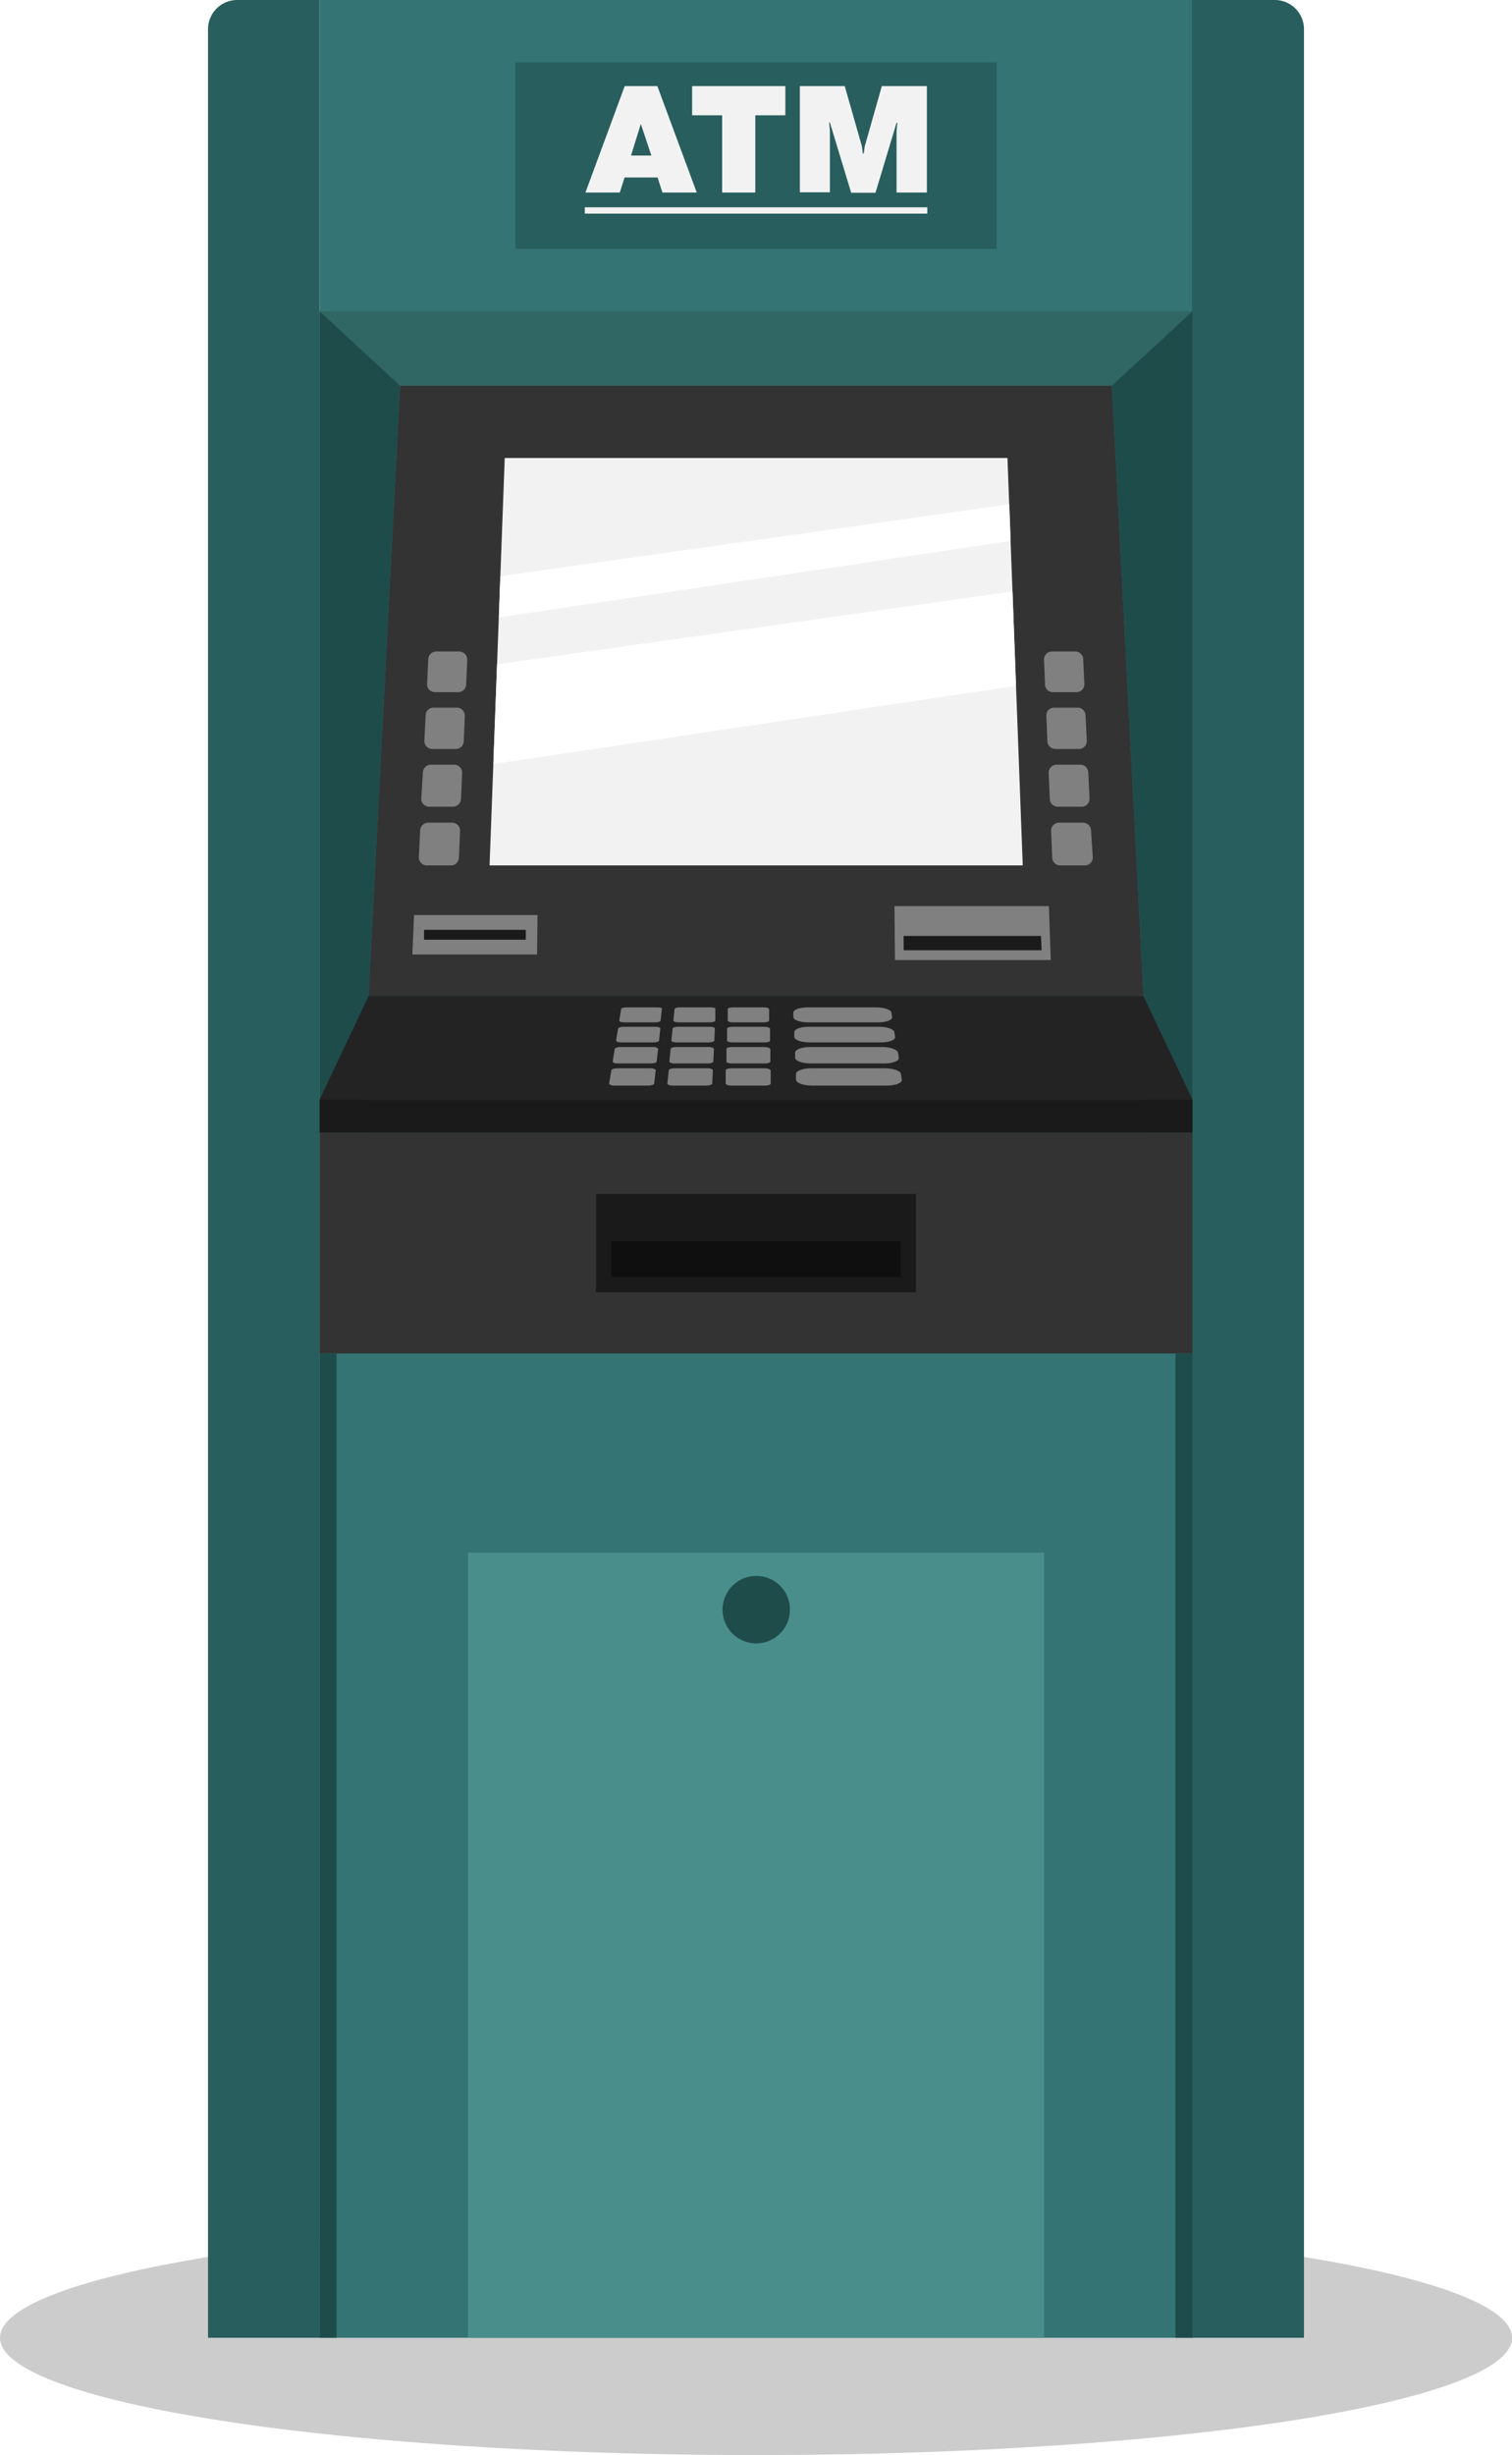 <svg xmlns="http://www.w3.org/2000/svg" viewBox="0 0 143.55 232.96"><defs><style>.cls-1{fill:#ccc;}.cls-2{fill:#347474;}.cls-3{fill:#285e5d;}.cls-4{fill:#f2f2f2;}.cls-5{fill:#306663;}.cls-6{fill:#1e4c4a;}.cls-7{fill:#333;}.cls-8{fill:gray;}.cls-9{fill:#fff;}.cls-10{fill:#1a1a1a;}.cls-11{fill:#232323;}.cls-12{fill:#0f0f0f;}.cls-13{fill:#4a8e8c;}</style></defs><g id="Capa_2" data-name="Capa 2"><g id="Layer_1" data-name="Layer 1"><ellipse class="cls-1" cx="71.78" cy="221.83" rx="71.78" ry="11.13"/><rect class="cls-2" x="30.34" width="82.87" height="221.83"/><rect class="cls-3" x="48.93" y="5.93" width="45.69" height="17.69"/><path class="cls-4" d="M58.84,18.27H55.58l3.73-10.1h3.1l3.74,10.1H62.89l-.46-1.43H59.3Zm3-3.51-1-3-.93,3Z"/><path class="cls-4" d="M65.71,10.94V8.17h8.85v2.77H71.71v7.33H68.56V10.94Z"/><path class="cls-4" d="M78.79,11.63l-.07,0,.07.76v5.86H75.94V8.17H80.2l1.63,5.71.09.69H82l.1-.69,1.62-5.71H88v10.1H85.12V12.41l.07-.76-.07,0-2,6.64H80.81Z"/><rect class="cls-4" x="55.52" y="19.67" width="32.52" height="0.6"/><path class="cls-3" d="M22.52,0a2.77,2.77,0,0,0-2.77,2.76V221.83H30.34V0Z"/><path class="cls-3" d="M121,0h-7.83V221.83H123.8V2.76A2.77,2.77,0,0,0,121,0Z"/><polygon class="cls-5" points="37.99 36.6 30.34 29.54 113.21 29.54 105.56 36.6 37.99 36.6"/><polygon class="cls-6" points="30.34 29.54 30.34 107.47 34.93 107.47 34.99 94.52 37.99 36.6 30.34 29.54"/><polygon class="cls-6" points="113.21 29.54 113.21 107.47 108.62 107.47 108.56 94.52 105.56 36.6 113.21 29.54"/><polygon class="cls-7" points="108.56 94.52 34.99 94.52 37.99 36.6 105.56 36.6 108.56 94.52"/><path class="cls-8" d="M100,65.68h2.2a.75.75,0,0,0,.75-.79l-.11-2.35a.76.76,0,0,0-.75-.72H99.87a.75.75,0,0,0-.75.78l.1,2.36A.74.74,0,0,0,100,65.68Z"/><path class="cls-8" d="M100.19,71.07h2.24a.75.75,0,0,0,.75-.79l-.12-2.42a.74.74,0,0,0-.75-.71h-2.22a.74.74,0,0,0-.75.78l.1,2.42A.76.76,0,0,0,100.19,71.07Z"/><path class="cls-8" d="M100.42,76.55h2.27a.75.75,0,0,0,.75-.79l-.12-2.48a.75.75,0,0,0-.75-.72h-2.25a.76.76,0,0,0-.76.78l.11,2.49A.76.76,0,0,0,100.42,76.55Z"/><path class="cls-8" d="M103.58,78.78a.76.76,0,0,0-.75-.72h-2.28a.76.76,0,0,0-.76.78l.11,2.56a.76.76,0,0,0,.75.72H103a.75.75,0,0,0,.75-.79Z"/><path class="cls-8" d="M43.6,61.82H41.42a.76.76,0,0,0-.76.72l-.11,2.35a.75.75,0,0,0,.76.79H43.5a.76.76,0,0,0,.76-.72l.1-2.35A.77.77,0,0,0,43.6,61.82Z"/><path class="cls-8" d="M43.37,67.15h-2.2a.75.75,0,0,0-.76.72l-.12,2.41a.76.76,0,0,0,.76.79h2.22a.75.75,0,0,0,.76-.73l.1-2.4A.75.75,0,0,0,43.37,67.15Z"/><path class="cls-8" d="M43.15,72.56H40.91a.77.77,0,0,0-.76.72L40,75.75a.75.75,0,0,0,.75.8h2.26a.77.77,0,0,0,.76-.73l.1-2.47A.76.76,0,0,0,43.15,72.56Z"/><path class="cls-8" d="M42.92,78.06H40.65a.77.77,0,0,0-.76.72l-.12,2.54a.76.76,0,0,0,.76.8h2.28a.75.75,0,0,0,.76-.73l.11-2.54A.76.76,0,0,0,42.92,78.06Z"/><polygon class="cls-4" points="97.1 82.12 46.48 82.12 47.92 43.46 95.65 43.46 97.1 82.12"/><polygon class="cls-9" points="47.5 54.68 47.36 58.59 95.95 51.33 95.82 47.85 47.5 54.68"/><polygon class="cls-9" points="47.19 63.04 46.84 72.5 96.46 65.08 96.13 56.12 47.19 63.04"/><polygon class="cls-8" points="39.31 86.83 39.15 90.57 50.99 90.57 51.03 86.83 39.31 86.83"/><rect class="cls-10" x="40.26" y="88.23" width="9.66" height="0.94"/><polygon class="cls-8" points="99.76 91.1 84.97 91.1 84.92 85.98 99.58 85.98 99.76 91.1"/><polygon class="cls-10" points="98.89 90.17 85.8 90.17 85.79 88.81 98.83 88.81 98.89 90.17"/><polygon class="cls-11" points="108.56 94.52 34.99 94.52 30.34 104.34 113.21 104.34 111.25 100.19 108.56 94.52"/><path class="cls-8" d="M62.46,95.59h-3c-.26,0-.48.07-.49.17l-.18,1.08c0,.09.18.17.44.17h3c.26,0,.48-.08.49-.17l.12-1.08C62.91,95.66,62.71,95.59,62.46,95.59Z"/><path class="cls-8" d="M67.51,95.59h-3c-.25,0-.46.07-.47.17l-.11,1.08c0,.09.19.17.45.17h3.05c.26,0,.47-.08.48-.17l0-1.08C68,95.66,67.76,95.59,67.51,95.59Z"/><path class="cls-8" d="M72.55,95.59h-3c-.25,0-.46.07-.46.17l0,1.08c0,.09.2.17.46.17h3c.26,0,.47-.08.47-.17l0-1.08C73,95.66,72.81,95.59,72.55,95.59Z"/><path class="cls-8" d="M83.19,95.59H76.66c-.75,0-1.35.22-1.34.49l0,.43c0,.28.64.5,1.41.5H83.4c.76,0,1.34-.22,1.3-.5l-.07-.43C84.58,95.81,83.94,95.59,83.19,95.59Z"/><path class="cls-8" d="M62.24,97.43H59.18c-.26,0-.49.08-.5.17l-.19,1.14c0,.09.19.17.46.17h3.11c.27,0,.49-.08.51-.17l.12-1.14C62.7,97.51,62.5,97.43,62.24,97.43Z"/><path class="cls-8" d="M67.41,97.43H64.35c-.27,0-.49.08-.49.17l-.12,1.14c0,.09.2.17.47.17h3.12c.26,0,.48-.08.49-.17l.05-1.14C67.88,97.51,67.67,97.43,67.41,97.43Z"/><path class="cls-8" d="M72.57,97.43H69.51c-.26,0-.47.08-.48.17l0,1.14c0,.09.21.17.48.17h3.12c.26,0,.48-.08.48-.17l0-1.14C73.05,97.51,72.83,97.43,72.57,97.43Z"/><path class="cls-8" d="M83.46,97.43H76.77c-.76,0-1.38.23-1.36.51l0,.45c0,.29.65.52,1.43.52h6.81c.79,0,1.38-.23,1.33-.52l-.07-.45C84.88,97.66,84.23,97.43,83.46,97.43Z"/><path class="cls-8" d="M62,99.35H58.88c-.27,0-.5.09-.52.19l-.19,1.19c0,.1.19.18.46.18h3.2c.27,0,.5-.08.51-.18l.14-1.19C62.49,99.44,62.28,99.35,62,99.35Z"/><path class="cls-8" d="M67.3,99.35H64.17c-.27,0-.49.09-.5.19l-.12,1.19c0,.1.2.18.47.18h3.2c.27,0,.49-.08.5-.18l.06-1.19C67.78,99.44,67.57,99.35,67.3,99.35Z"/><path class="cls-8" d="M72.59,99.35H69.46c-.27,0-.49.09-.49.19l0,1.19c0,.1.21.18.48.18h3.2c.27,0,.49-.08.49-.18l0-1.19C73.08,99.44,72.86,99.35,72.59,99.35Z"/><path class="cls-8" d="M83.74,99.35H76.89c-.78,0-1.41.24-1.4.54l0,.48c0,.3.68.54,1.48.54h7c.8,0,1.41-.24,1.36-.54l-.07-.48C85.2,99.59,84.52,99.35,83.74,99.35Z"/><path class="cls-8" d="M61.77,101.37H58.56c-.27,0-.51.09-.52.19l-.21,1.25c0,.11.2.2.48.2h3.27c.28,0,.52-.09.53-.2l.14-1.25C62.26,101.46,62.05,101.37,61.77,101.37Z"/><path class="cls-8" d="M67.19,101.37H64c-.27,0-.5.09-.51.19l-.13,1.25c0,.11.21.2.49.2H67.1c.28,0,.51-.09.52-.2l.06-1.25C67.68,101.46,67.47,101.37,67.19,101.37Z"/><path class="cls-8" d="M72.61,101.37H69.4c-.27,0-.5.09-.5.19l0,1.25c0,.11.22.2.49.2h3.28c.28,0,.5-.09.5-.2l0-1.25C73.11,101.46,72.89,101.37,72.61,101.37Z"/><path class="cls-8" d="M84,101.37H77c-.81,0-1.45.25-1.43.56l0,.51c0,.31.69.57,1.51.57h7.15c.82,0,1.44-.26,1.39-.57l-.08-.51C85.53,101.62,84.84,101.37,84,101.37Z"/><rect class="cls-10" x="30.34" y="104.34" width="82.87" height="3.14"/><rect class="cls-7" x="30.34" y="107.47" width="82.87" height="20.96"/><rect class="cls-10" x="56.58" y="113.29" width="30.39" height="9.33"/><rect class="cls-12" x="58.02" y="117.79" width="27.51" height="3.4" transform="translate(143.55 238.97) rotate(180)"/><rect class="cls-6" x="30.34" y="128.43" width="1.61" height="93.4"/><rect class="cls-6" x="111.6" y="128.43" width="1.61" height="93.4"/><rect class="cls-13" x="44.43" y="147.33" width="54.7" height="74.5"/><path class="cls-6" d="M75,152.73a3.2,3.2,0,1,1-3.19-3.19A3.19,3.19,0,0,1,75,152.73Z"/></g></g></svg>
